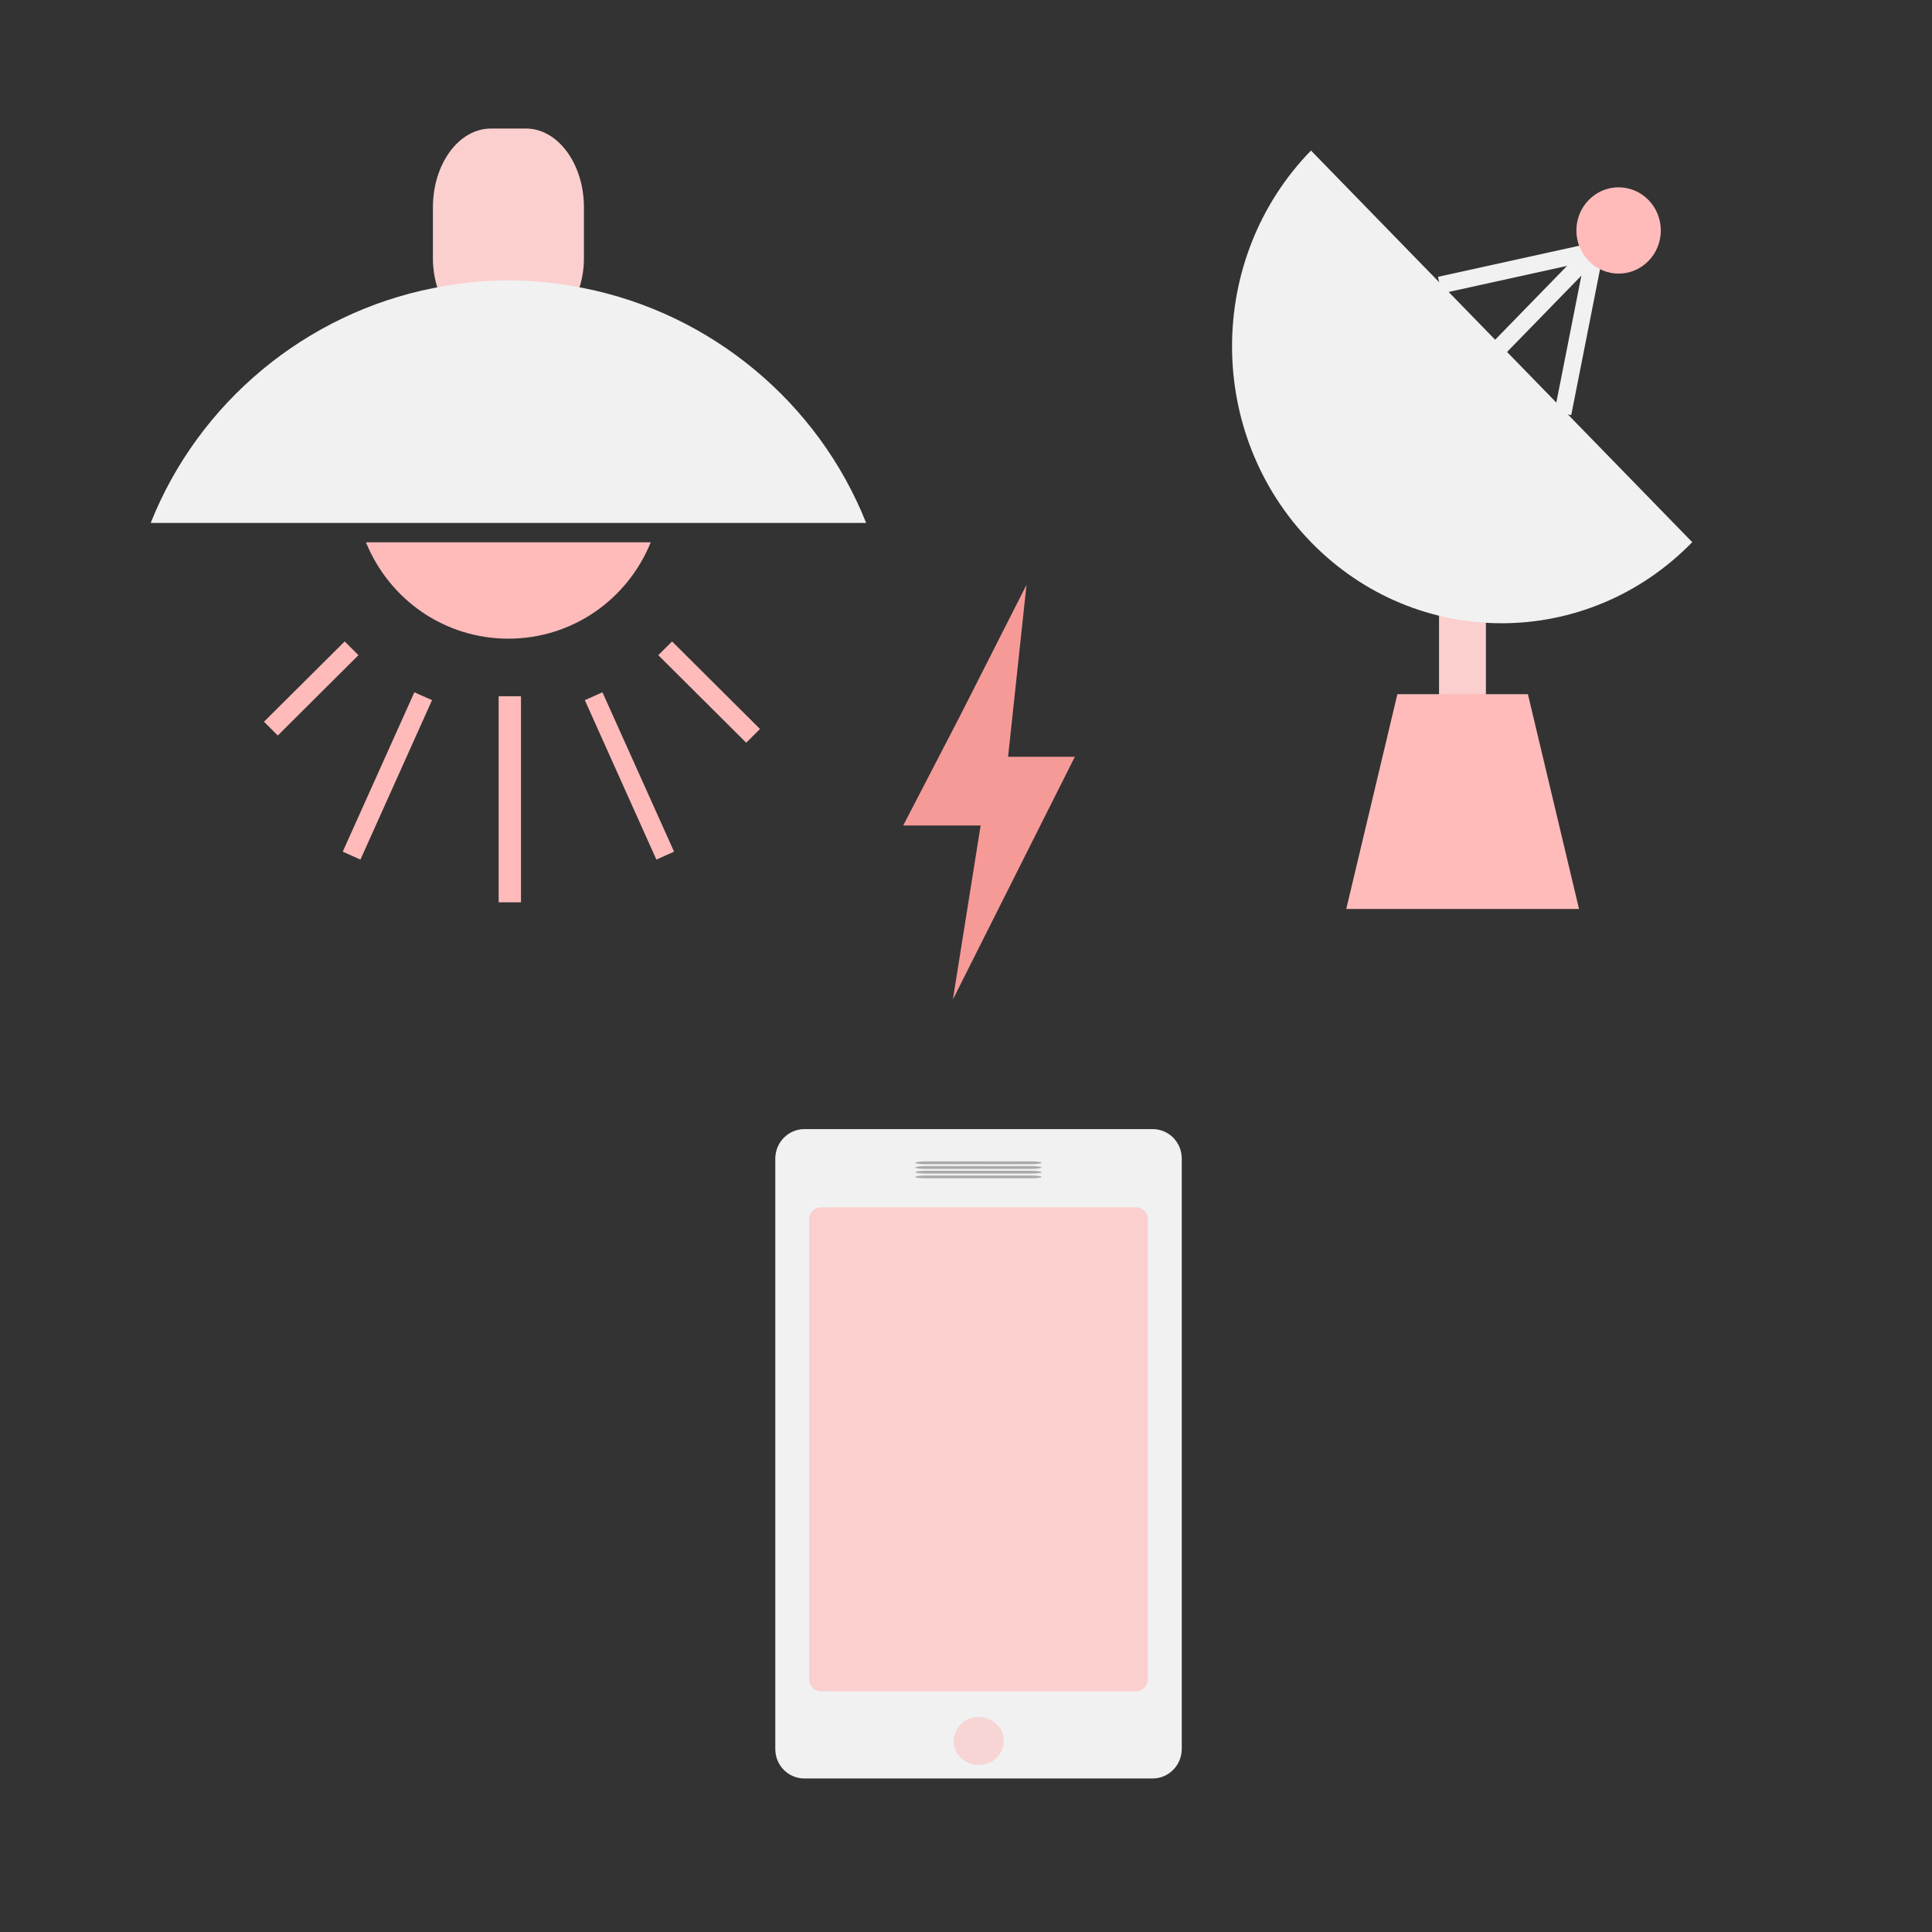 <svg xmlns="http://www.w3.org/2000/svg" width="77" height="77" viewBox="0 0 77 77">
  <rect x="0" y="0" width="77" height="77" fill="#333333" stroke="none"/>
  <g fill="none" fill-rule="evenodd" transform="translate(6 5)">
    <path fill="#FEBBBA" fill-rule="nonzero" d="M8.286,21.112 L5.071,24.314 L4.522,23.764 L7.737,20.565 L8.286,21.112 Z M13.874,30.962 L14.764,30.962 L14.764,22.749 L13.874,22.749 L13.874,30.962 Z M24.29,24.054 L20.786,20.565 L20.236,21.112 L23.74,24.601 L24.29,24.054 Z M7.66,28.943 L8.365,29.259 L11.219,22.904 L10.514,22.592 L7.66,28.943 Z M17.308,22.904 L20.16,29.259 L20.865,28.943 L18.011,22.592 L17.308,22.904 Z"/>
    <path fill="#FBCFCE" d="M11.254,5.291 C11.254,5.708 11.318,6.119 11.449,6.522 C13.354,6.182 15.19,6.182 17.076,6.522 C17.207,6.119 17.273,5.708 17.273,5.291 L17.273,3.265 C17.273,1.531 16.235,0.123 14.962,0.123 L13.568,0.123 C12.287,0.123 11.254,1.531 11.254,3.265 L11.254,5.291 L11.254,5.291 Z"/>
    <path fill="#FEBBBA" d="M19.936,16.613 L8.584,16.613 C9.53,18.924 11.736,20.454 14.264,20.454 C16.785,20.454 18.995,18.923 19.936,16.613 Z"/>
    <path fill="#F1F1F1" d="M17.253,6.481 C15.235,6.074 13.297,6.074 11.274,6.481 C6.185,7.486 1.911,11.046 0.007,15.841 L28.52,15.841 C26.616,11.046 22.344,7.486 17.253,6.481 Z"/>
    <g transform="translate(43 1)">
      <rect width="1.868" height="5.066" x="8.353" y="17.535" fill="#FBCFCE"/>
      <polygon fill="#FEBBBA" points="4.655 30.227 6.693 21.666 11.895 21.666 13.933 30.227"/>
      <polygon stroke="#F1F1F1" stroke-width=".68" points="10.651 7.964 14.451 4.062"/>
      <polygon stroke="#F1F1F1" stroke-width=".68" points="13.288 10.479 14.555 4.062"/>
      <polygon stroke="#F1F1F1" stroke-width=".68" points="8.384 5.365 14.303 4.062"/>
      <path fill="#F1F1F1" d="M3.249,0 C-0.946,4.309 -0.945,11.298 3.251,15.608 C7.446,19.917 14.248,19.917 18.444,15.608 L3.249,0 L3.249,0 Z"/>
      <path fill="#FEBBBA" stroke="#FEBBBA" stroke-width=".68" d="M14.561,2.209 C15.084,1.671 15.935,1.671 16.459,2.21 C16.983,2.749 16.983,3.622 16.46,4.16 C15.935,4.699 15.085,4.699 14.561,4.16 C14.035,3.623 14.035,2.749 14.561,2.209 L14.561,2.209 Z"/>
    </g>
    <g transform="translate(24 40)">
      <g transform="translate(.04)">
        <path fill="#F1F1F1" d="M0.859,1.179 C0.859,0.528 1.38,-8.15409043e-13 2.024,-8.15409043e-13 L15.894,-8.15409043e-13 C16.538,-8.15409043e-13 17.059,0.517 17.059,1.179 L17.059,24.702 C17.059,25.354 16.538,25.882 15.894,25.882 L2.024,25.882 C1.381,25.882 0.859,25.365 0.859,24.702 L0.859,1.179 Z"/>
        <path fill="#FEBBBA" d="M8.968,25.346 C9.52,25.346 9.967,24.917 9.967,24.389 C9.967,23.86 9.52,23.431 8.968,23.431 C8.416,23.431 7.969,23.86 7.969,24.389 C7.969,24.917 8.416,25.346 8.968,25.346 Z" opacity=".5"/>
        <path fill="#FBCFCE" d="M2.209,3.593 C2.209,3.33 2.421,3.117 2.674,3.117 L15.244,3.117 C15.501,3.117 15.709,3.333 15.709,3.593 L15.709,21.929 C15.709,22.192 15.497,22.406 15.244,22.406 L2.674,22.406 C2.417,22.406 2.209,22.189 2.209,21.929 L2.209,3.593 Z"/>
        <g transform="translate(4.64 1.287)">
          <path fill="#F69A98"/>
          <path fill="#AAA" d="M6.303,0.002 C6.272,0.001 6.238,0 6.204,0 C6.17,0 6.137,0.001 6.105,0.002 C6.073,0.001 6.04,0 6.005,0 C5.971,0 5.938,0.001 5.906,0.002 C5.874,0.001 5.841,0 5.807,0 C5.772,0 5.739,0.001 5.707,0.002 C5.675,0.001 5.642,0 5.608,0 C5.574,0 5.54,0.001 5.509,0.002 C5.477,0.001 5.443,0 5.409,0 C5.375,0 5.342,0.001 5.31,0.002 C5.278,0.001 5.245,0 5.21,0 C5.176,0 5.143,0.001 5.111,0.002 C5.079,0.001 5.046,0 5.012,0 C4.977,0 4.944,0.001 4.912,0.002 C4.88,0.001 4.847,0 4.813,0 C4.779,0 4.745,0.001 4.714,0.002 C4.682,0.001 4.648,0 4.614,0 C4.58,0 4.547,0.001 4.515,0.002 C4.483,0.001 4.45,0 4.415,0 C4.381,0 4.348,0.001 4.316,0.002 C4.284,0.001 4.251,0 4.217,0 C4.182,0 4.149,0.001 4.117,0.002 C4.085,0.001 4.052,0 4.018,0 C3.984,0 3.95,0.001 3.919,0.002 C3.887,0.001 3.853,0 3.819,0 C3.785,0 3.752,0.001 3.72,0.002 C3.688,0.001 3.655,0 3.62,0 C3.586,0 3.553,0.001 3.521,0.002 C3.489,0.001 3.456,0 3.422,0 C3.388,0 3.354,0.001 3.322,0.002 C3.29,0.001 3.257,0 3.223,0 C3.189,0 3.156,0.001 3.124,0.002 C3.092,0.001 3.058,0 3.024,0 C2.99,0 2.957,0.001 2.925,0.002 C2.893,0.001 2.86,0 2.826,0 C2.791,0 2.758,0.001 2.726,0.002 C2.694,0.001 2.661,0 2.627,0 C2.593,0 2.559,0.001 2.527,0.002 C2.495,0.001 2.462,0 2.428,0 C2.394,0 2.361,0.001 2.329,0.002 C2.297,0.001 2.263,0 2.229,0 C1.992,0 1.8,0.025 1.8,0.056 C1.8,0.087 1.992,0.112 2.229,0.112 C2.263,0.112 2.297,0.112 2.329,0.111 C2.361,0.112 2.394,0.112 2.428,0.112 C2.462,0.112 2.495,0.112 2.527,0.111 C2.559,0.112 2.593,0.112 2.627,0.112 C2.661,0.112 2.694,0.112 2.726,0.111 C2.758,0.112 2.791,0.112 2.826,0.112 C2.86,0.112 2.893,0.112 2.925,0.111 C2.957,0.112 2.99,0.112 3.024,0.112 C3.058,0.112 3.092,0.112 3.124,0.111 C3.156,0.112 3.189,0.112 3.223,0.112 C3.257,0.112 3.29,0.112 3.322,0.111 C3.354,0.112 3.388,0.112 3.422,0.112 C3.456,0.112 3.489,0.112 3.521,0.111 C3.553,0.112 3.586,0.112 3.62,0.112 C3.655,0.112 3.688,0.112 3.72,0.111 C3.752,0.112 3.785,0.112 3.819,0.112 C3.853,0.112 3.887,0.112 3.919,0.111 C3.95,0.112 3.984,0.112 4.018,0.112 C4.052,0.112 4.085,0.112 4.117,0.111 C4.149,0.112 4.182,0.112 4.217,0.112 C4.251,0.112 4.284,0.112 4.316,0.111 C4.348,0.112 4.381,0.112 4.415,0.112 C4.45,0.112 4.483,0.112 4.515,0.111 C4.547,0.112 4.58,0.112 4.614,0.112 C4.648,0.112 4.682,0.112 4.714,0.111 C4.745,0.112 4.779,0.112 4.813,0.112 C4.847,0.112 4.88,0.112 4.912,0.111 C4.944,0.112 4.977,0.112 5.012,0.112 C5.046,0.112 5.079,0.112 5.111,0.111 C5.143,0.112 5.176,0.112 5.21,0.112 C5.245,0.112 5.278,0.112 5.31,0.111 C5.342,0.112 5.375,0.112 5.409,0.112 C5.443,0.112 5.477,0.112 5.509,0.111 C5.54,0.112 5.574,0.112 5.608,0.112 C5.642,0.112 5.675,0.112 5.707,0.111 C5.739,0.112 5.772,0.112 5.807,0.112 C5.841,0.112 5.874,0.112 5.906,0.111 C5.938,0.112 5.971,0.112 6.005,0.112 C6.04,0.112 6.073,0.112 6.105,0.111 C6.137,0.112 6.17,0.112 6.204,0.112 C6.238,0.112 6.272,0.112 6.303,0.111 C6.335,0.112 6.369,0.112 6.403,0.112 C6.64,0.112 6.832,0.087 6.832,0.056 C6.832,0.025 6.64,0 6.403,0 C6.369,0 6.335,0.001 6.303,0.002 Z M6.303,0.189 C6.272,0.188 6.238,0.187 6.204,0.187 C6.17,0.187 6.137,0.188 6.105,0.189 C6.073,0.188 6.04,0.187 6.005,0.187 C5.971,0.187 5.938,0.188 5.906,0.189 C5.874,0.188 5.841,0.187 5.807,0.187 C5.772,0.187 5.739,0.188 5.707,0.189 C5.675,0.188 5.642,0.187 5.608,0.187 C5.574,0.187 5.54,0.188 5.509,0.189 C5.477,0.188 5.443,0.187 5.409,0.187 C5.375,0.187 5.342,0.188 5.31,0.189 C5.278,0.188 5.245,0.187 5.21,0.187 C5.176,0.187 5.143,0.188 5.111,0.189 C5.079,0.188 5.046,0.187 5.012,0.187 C4.977,0.187 4.944,0.188 4.912,0.189 C4.88,0.188 4.847,0.187 4.813,0.187 C4.779,0.187 4.745,0.188 4.714,0.189 C4.682,0.188 4.648,0.187 4.614,0.187 C4.58,0.187 4.547,0.188 4.515,0.189 C4.483,0.188 4.45,0.187 4.415,0.187 C4.381,0.187 4.348,0.188 4.316,0.189 C4.284,0.188 4.251,0.187 4.217,0.187 C4.182,0.187 4.149,0.188 4.117,0.189 C4.085,0.188 4.052,0.187 4.018,0.187 C3.984,0.187 3.95,0.188 3.919,0.189 C3.887,0.188 3.853,0.187 3.819,0.187 C3.785,0.187 3.752,0.188 3.72,0.189 C3.688,0.188 3.655,0.187 3.62,0.187 C3.586,0.187 3.553,0.188 3.521,0.189 C3.489,0.188 3.456,0.187 3.422,0.187 C3.388,0.187 3.354,0.188 3.322,0.189 C3.29,0.188 3.257,0.187 3.223,0.187 C3.189,0.187 3.156,0.188 3.124,0.189 C3.092,0.188 3.058,0.187 3.024,0.187 C2.99,0.187 2.957,0.188 2.925,0.189 C2.893,0.188 2.86,0.187 2.826,0.187 C2.791,0.187 2.758,0.188 2.726,0.189 C2.694,0.188 2.661,0.187 2.627,0.187 C2.593,0.187 2.559,0.188 2.527,0.189 C2.495,0.188 2.462,0.187 2.428,0.187 C2.394,0.187 2.361,0.188 2.329,0.189 C2.297,0.188 2.263,0.187 2.229,0.187 C1.992,0.187 1.8,0.213 1.8,0.244 C1.8,0.275 1.992,0.3 2.229,0.3 C2.263,0.3 2.297,0.299 2.329,0.298 C2.361,0.299 2.394,0.3 2.428,0.3 C2.462,0.3 2.495,0.299 2.527,0.298 C2.559,0.299 2.593,0.3 2.627,0.3 C2.661,0.3 2.694,0.299 2.726,0.298 C2.758,0.299 2.791,0.3 2.826,0.3 C2.86,0.3 2.893,0.299 2.925,0.298 C2.957,0.299 2.99,0.3 3.024,0.3 C3.058,0.3 3.092,0.299 3.124,0.298 C3.156,0.299 3.189,0.3 3.223,0.3 C3.257,0.3 3.29,0.299 3.322,0.298 C3.354,0.299 3.388,0.3 3.422,0.3 C3.456,0.3 3.489,0.299 3.521,0.298 C3.553,0.299 3.586,0.3 3.62,0.3 C3.655,0.3 3.688,0.299 3.72,0.298 C3.752,0.299 3.785,0.3 3.819,0.3 C3.853,0.3 3.887,0.299 3.919,0.298 C3.95,0.299 3.984,0.3 4.018,0.3 C4.052,0.3 4.085,0.299 4.117,0.298 C4.149,0.299 4.182,0.3 4.217,0.3 C4.251,0.3 4.284,0.299 4.316,0.298 C4.348,0.299 4.381,0.3 4.415,0.3 C4.45,0.3 4.483,0.299 4.515,0.298 C4.547,0.299 4.58,0.3 4.614,0.3 C4.648,0.3 4.682,0.299 4.714,0.298 C4.745,0.299 4.779,0.3 4.813,0.3 C4.847,0.3 4.88,0.299 4.912,0.298 C4.944,0.299 4.977,0.3 5.012,0.3 C5.046,0.3 5.079,0.299 5.111,0.298 C5.143,0.299 5.176,0.3 5.21,0.3 C5.245,0.3 5.278,0.299 5.31,0.298 C5.342,0.299 5.375,0.3 5.409,0.3 C5.443,0.3 5.477,0.299 5.509,0.298 C5.54,0.299 5.574,0.3 5.608,0.3 C5.642,0.3 5.675,0.299 5.707,0.298 C5.739,0.299 5.772,0.3 5.807,0.3 C5.841,0.3 5.874,0.299 5.906,0.298 C5.938,0.299 5.971,0.3 6.005,0.3 C6.04,0.3 6.073,0.299 6.105,0.298 C6.137,0.299 6.17,0.3 6.204,0.3 C6.238,0.3 6.272,0.299 6.303,0.298 C6.335,0.299 6.369,0.3 6.403,0.3 C6.64,0.3 6.832,0.275 6.832,0.244 C6.832,0.213 6.64,0.187 6.403,0.187 C6.369,0.187 6.335,0.188 6.303,0.189 Z M6.303,0.376 C6.272,0.375 6.238,0.375 6.204,0.375 C6.17,0.375 6.137,0.375 6.105,0.376 C6.073,0.375 6.04,0.375 6.005,0.375 C5.971,0.375 5.938,0.375 5.906,0.376 C5.874,0.375 5.841,0.375 5.807,0.375 C5.772,0.375 5.739,0.375 5.707,0.376 C5.675,0.375 5.642,0.375 5.608,0.375 C5.574,0.375 5.54,0.375 5.509,0.376 C5.477,0.375 5.443,0.375 5.409,0.375 C5.375,0.375 5.342,0.375 5.31,0.376 C5.278,0.375 5.245,0.375 5.21,0.375 C5.176,0.375 5.143,0.375 5.111,0.376 C5.079,0.375 5.046,0.375 5.012,0.375 C4.977,0.375 4.944,0.375 4.912,0.376 C4.88,0.375 4.847,0.375 4.813,0.375 C4.779,0.375 4.745,0.375 4.714,0.376 C4.682,0.375 4.648,0.375 4.614,0.375 C4.58,0.375 4.547,0.375 4.515,0.376 C4.483,0.375 4.45,0.375 4.415,0.375 C4.381,0.375 4.348,0.375 4.316,0.376 C4.284,0.375 4.251,0.375 4.217,0.375 C4.182,0.375 4.149,0.375 4.117,0.376 C4.085,0.375 4.052,0.375 4.018,0.375 C3.984,0.375 3.95,0.375 3.919,0.376 C3.887,0.375 3.853,0.375 3.819,0.375 C3.785,0.375 3.752,0.375 3.72,0.376 C3.688,0.375 3.655,0.375 3.62,0.375 C3.586,0.375 3.553,0.375 3.521,0.376 C3.489,0.375 3.456,0.375 3.422,0.375 C3.388,0.375 3.354,0.375 3.322,0.376 C3.29,0.375 3.257,0.375 3.223,0.375 C3.189,0.375 3.156,0.375 3.124,0.376 C3.092,0.375 3.058,0.375 3.024,0.375 C2.99,0.375 2.957,0.375 2.925,0.376 C2.893,0.375 2.86,0.375 2.826,0.375 C2.791,0.375 2.758,0.375 2.726,0.376 C2.694,0.375 2.661,0.375 2.627,0.375 C2.593,0.375 2.559,0.375 2.527,0.376 C2.495,0.375 2.462,0.375 2.428,0.375 C2.394,0.375 2.361,0.375 2.329,0.376 C2.297,0.375 2.263,0.375 2.229,0.375 C1.992,0.375 1.8,0.4 1.8,0.431 C1.8,0.462 1.992,0.487 2.229,0.487 C2.263,0.487 2.297,0.487 2.329,0.486 C2.361,0.487 2.394,0.487 2.428,0.487 C2.462,0.487 2.495,0.487 2.527,0.486 C2.559,0.487 2.593,0.487 2.627,0.487 C2.661,0.487 2.694,0.487 2.726,0.486 C2.758,0.487 2.791,0.487 2.826,0.487 C2.86,0.487 2.893,0.487 2.925,0.486 C2.957,0.487 2.99,0.487 3.024,0.487 C3.058,0.487 3.092,0.487 3.124,0.486 C3.156,0.487 3.189,0.487 3.223,0.487 C3.257,0.487 3.29,0.487 3.322,0.486 C3.354,0.487 3.388,0.487 3.422,0.487 C3.456,0.487 3.489,0.487 3.521,0.486 C3.553,0.487 3.586,0.487 3.62,0.487 C3.655,0.487 3.688,0.487 3.72,0.486 C3.752,0.487 3.785,0.487 3.819,0.487 C3.853,0.487 3.887,0.487 3.919,0.486 C3.95,0.487 3.984,0.487 4.018,0.487 C4.052,0.487 4.085,0.487 4.117,0.486 C4.149,0.487 4.182,0.487 4.217,0.487 C4.251,0.487 4.284,0.487 4.316,0.486 C4.348,0.487 4.381,0.487 4.415,0.487 C4.45,0.487 4.483,0.487 4.515,0.486 C4.547,0.487 4.58,0.487 4.614,0.487 C4.648,0.487 4.682,0.487 4.714,0.486 C4.745,0.487 4.779,0.487 4.813,0.487 C4.847,0.487 4.88,0.487 4.912,0.486 C4.944,0.487 4.977,0.487 5.012,0.487 C5.046,0.487 5.079,0.487 5.111,0.486 C5.143,0.487 5.176,0.487 5.21,0.487 C5.245,0.487 5.278,0.487 5.31,0.486 C5.342,0.487 5.375,0.487 5.409,0.487 C5.443,0.487 5.477,0.487 5.509,0.486 C5.54,0.487 5.574,0.487 5.608,0.487 C5.642,0.487 5.675,0.487 5.707,0.486 C5.739,0.487 5.772,0.487 5.807,0.487 C5.841,0.487 5.874,0.487 5.906,0.486 C5.938,0.487 5.971,0.487 6.005,0.487 C6.04,0.487 6.073,0.487 6.105,0.486 C6.137,0.487 6.17,0.487 6.204,0.487 C6.238,0.487 6.272,0.487 6.303,0.486 C6.335,0.487 6.369,0.487 6.403,0.487 C6.64,0.487 6.832,0.462 6.832,0.431 C6.832,0.4 6.64,0.375 6.403,0.375 C6.369,0.375 6.335,0.375 6.303,0.376 Z M6.303,0.564 C6.272,0.563 6.238,0.562 6.204,0.562 C6.17,0.562 6.137,0.563 6.105,0.564 C6.073,0.563 6.04,0.562 6.005,0.562 C5.971,0.562 5.938,0.563 5.906,0.564 C5.874,0.563 5.841,0.562 5.807,0.562 C5.772,0.562 5.739,0.563 5.707,0.564 C5.675,0.563 5.642,0.562 5.608,0.562 C5.574,0.562 5.54,0.563 5.509,0.564 C5.477,0.563 5.443,0.562 5.409,0.562 C5.375,0.562 5.342,0.563 5.31,0.564 C5.278,0.563 5.245,0.562 5.21,0.562 C5.176,0.562 5.143,0.563 5.111,0.564 C5.079,0.563 5.046,0.562 5.012,0.562 C4.977,0.562 4.944,0.563 4.912,0.564 C4.88,0.563 4.847,0.562 4.813,0.562 C4.779,0.562 4.745,0.563 4.714,0.564 C4.682,0.563 4.648,0.562 4.614,0.562 C4.58,0.562 4.547,0.563 4.515,0.564 C4.483,0.563 4.45,0.562 4.415,0.562 C4.381,0.562 4.348,0.563 4.316,0.564 C4.284,0.563 4.251,0.562 4.217,0.562 C4.182,0.562 4.149,0.563 4.117,0.564 C4.085,0.563 4.052,0.562 4.018,0.562 C3.984,0.562 3.95,0.563 3.919,0.564 C3.887,0.563 3.853,0.562 3.819,0.562 C3.785,0.562 3.752,0.563 3.72,0.564 C3.688,0.563 3.655,0.562 3.62,0.562 C3.586,0.562 3.553,0.563 3.521,0.564 C3.489,0.563 3.456,0.562 3.422,0.562 C3.388,0.562 3.354,0.563 3.322,0.564 C3.29,0.563 3.257,0.562 3.223,0.562 C3.189,0.562 3.156,0.563 3.124,0.564 C3.092,0.563 3.058,0.562 3.024,0.562 C2.99,0.562 2.957,0.563 2.925,0.564 C2.893,0.563 2.86,0.562 2.826,0.562 C2.791,0.562 2.758,0.563 2.726,0.564 C2.694,0.563 2.661,0.562 2.627,0.562 C2.593,0.562 2.559,0.563 2.527,0.564 C2.495,0.563 2.462,0.562 2.428,0.562 C2.394,0.562 2.361,0.563 2.329,0.564 C2.297,0.563 2.263,0.562 2.229,0.562 C1.992,0.562 1.8,0.587 1.8,0.618 C1.8,0.649 1.992,0.674 2.229,0.674 C2.263,0.674 2.297,0.674 2.329,0.673 C2.361,0.674 2.394,0.674 2.428,0.674 C2.462,0.674 2.495,0.674 2.527,0.673 C2.559,0.674 2.593,0.674 2.627,0.674 C2.661,0.674 2.694,0.674 2.726,0.673 C2.758,0.674 2.791,0.674 2.826,0.674 C2.86,0.674 2.893,0.674 2.925,0.673 C2.957,0.674 2.99,0.674 3.024,0.674 C3.058,0.674 3.092,0.674 3.124,0.673 C3.156,0.674 3.189,0.674 3.223,0.674 C3.257,0.674 3.29,0.674 3.322,0.673 C3.354,0.674 3.388,0.674 3.422,0.674 C3.456,0.674 3.489,0.674 3.521,0.673 C3.553,0.674 3.586,0.674 3.62,0.674 C3.655,0.674 3.688,0.674 3.72,0.673 C3.752,0.674 3.785,0.674 3.819,0.674 C3.853,0.674 3.887,0.674 3.919,0.673 C3.95,0.674 3.984,0.674 4.018,0.674 C4.052,0.674 4.085,0.674 4.117,0.673 C4.149,0.674 4.182,0.674 4.217,0.674 C4.251,0.674 4.284,0.674 4.316,0.673 C4.348,0.674 4.381,0.674 4.415,0.674 C4.45,0.674 4.483,0.674 4.515,0.673 C4.547,0.674 4.58,0.674 4.614,0.674 C4.648,0.674 4.682,0.674 4.714,0.673 C4.745,0.674 4.779,0.674 4.813,0.674 C4.847,0.674 4.88,0.674 4.912,0.673 C4.944,0.674 4.977,0.674 5.012,0.674 C5.046,0.674 5.079,0.674 5.111,0.673 C5.143,0.674 5.176,0.674 5.21,0.674 C5.245,0.674 5.278,0.674 5.31,0.673 C5.342,0.674 5.375,0.674 5.409,0.674 C5.443,0.674 5.477,0.674 5.509,0.673 C5.54,0.674 5.574,0.674 5.608,0.674 C5.642,0.674 5.675,0.674 5.707,0.673 C5.739,0.674 5.772,0.674 5.807,0.674 C5.841,0.674 5.874,0.674 5.906,0.673 C5.938,0.674 5.971,0.674 6.005,0.674 C6.04,0.674 6.073,0.674 6.105,0.673 C6.137,0.674 6.17,0.674 6.204,0.674 C6.238,0.674 6.272,0.674 6.303,0.673 C6.335,0.674 6.369,0.674 6.403,0.674 C6.64,0.674 6.832,0.649 6.832,0.618 C6.832,0.587 6.64,0.562 6.403,0.562 C6.369,0.562 6.335,0.563 6.303,0.564 Z"/>
        </g>
      </g>
    </g>
    <polygon fill="#F69A98" points="33.083 27.9 29.997 27.9 32.237 23.582 34.912 18.306 34.177 25.161 36.838 25.161 31.978 34.833"/>
  </g>
</svg>
